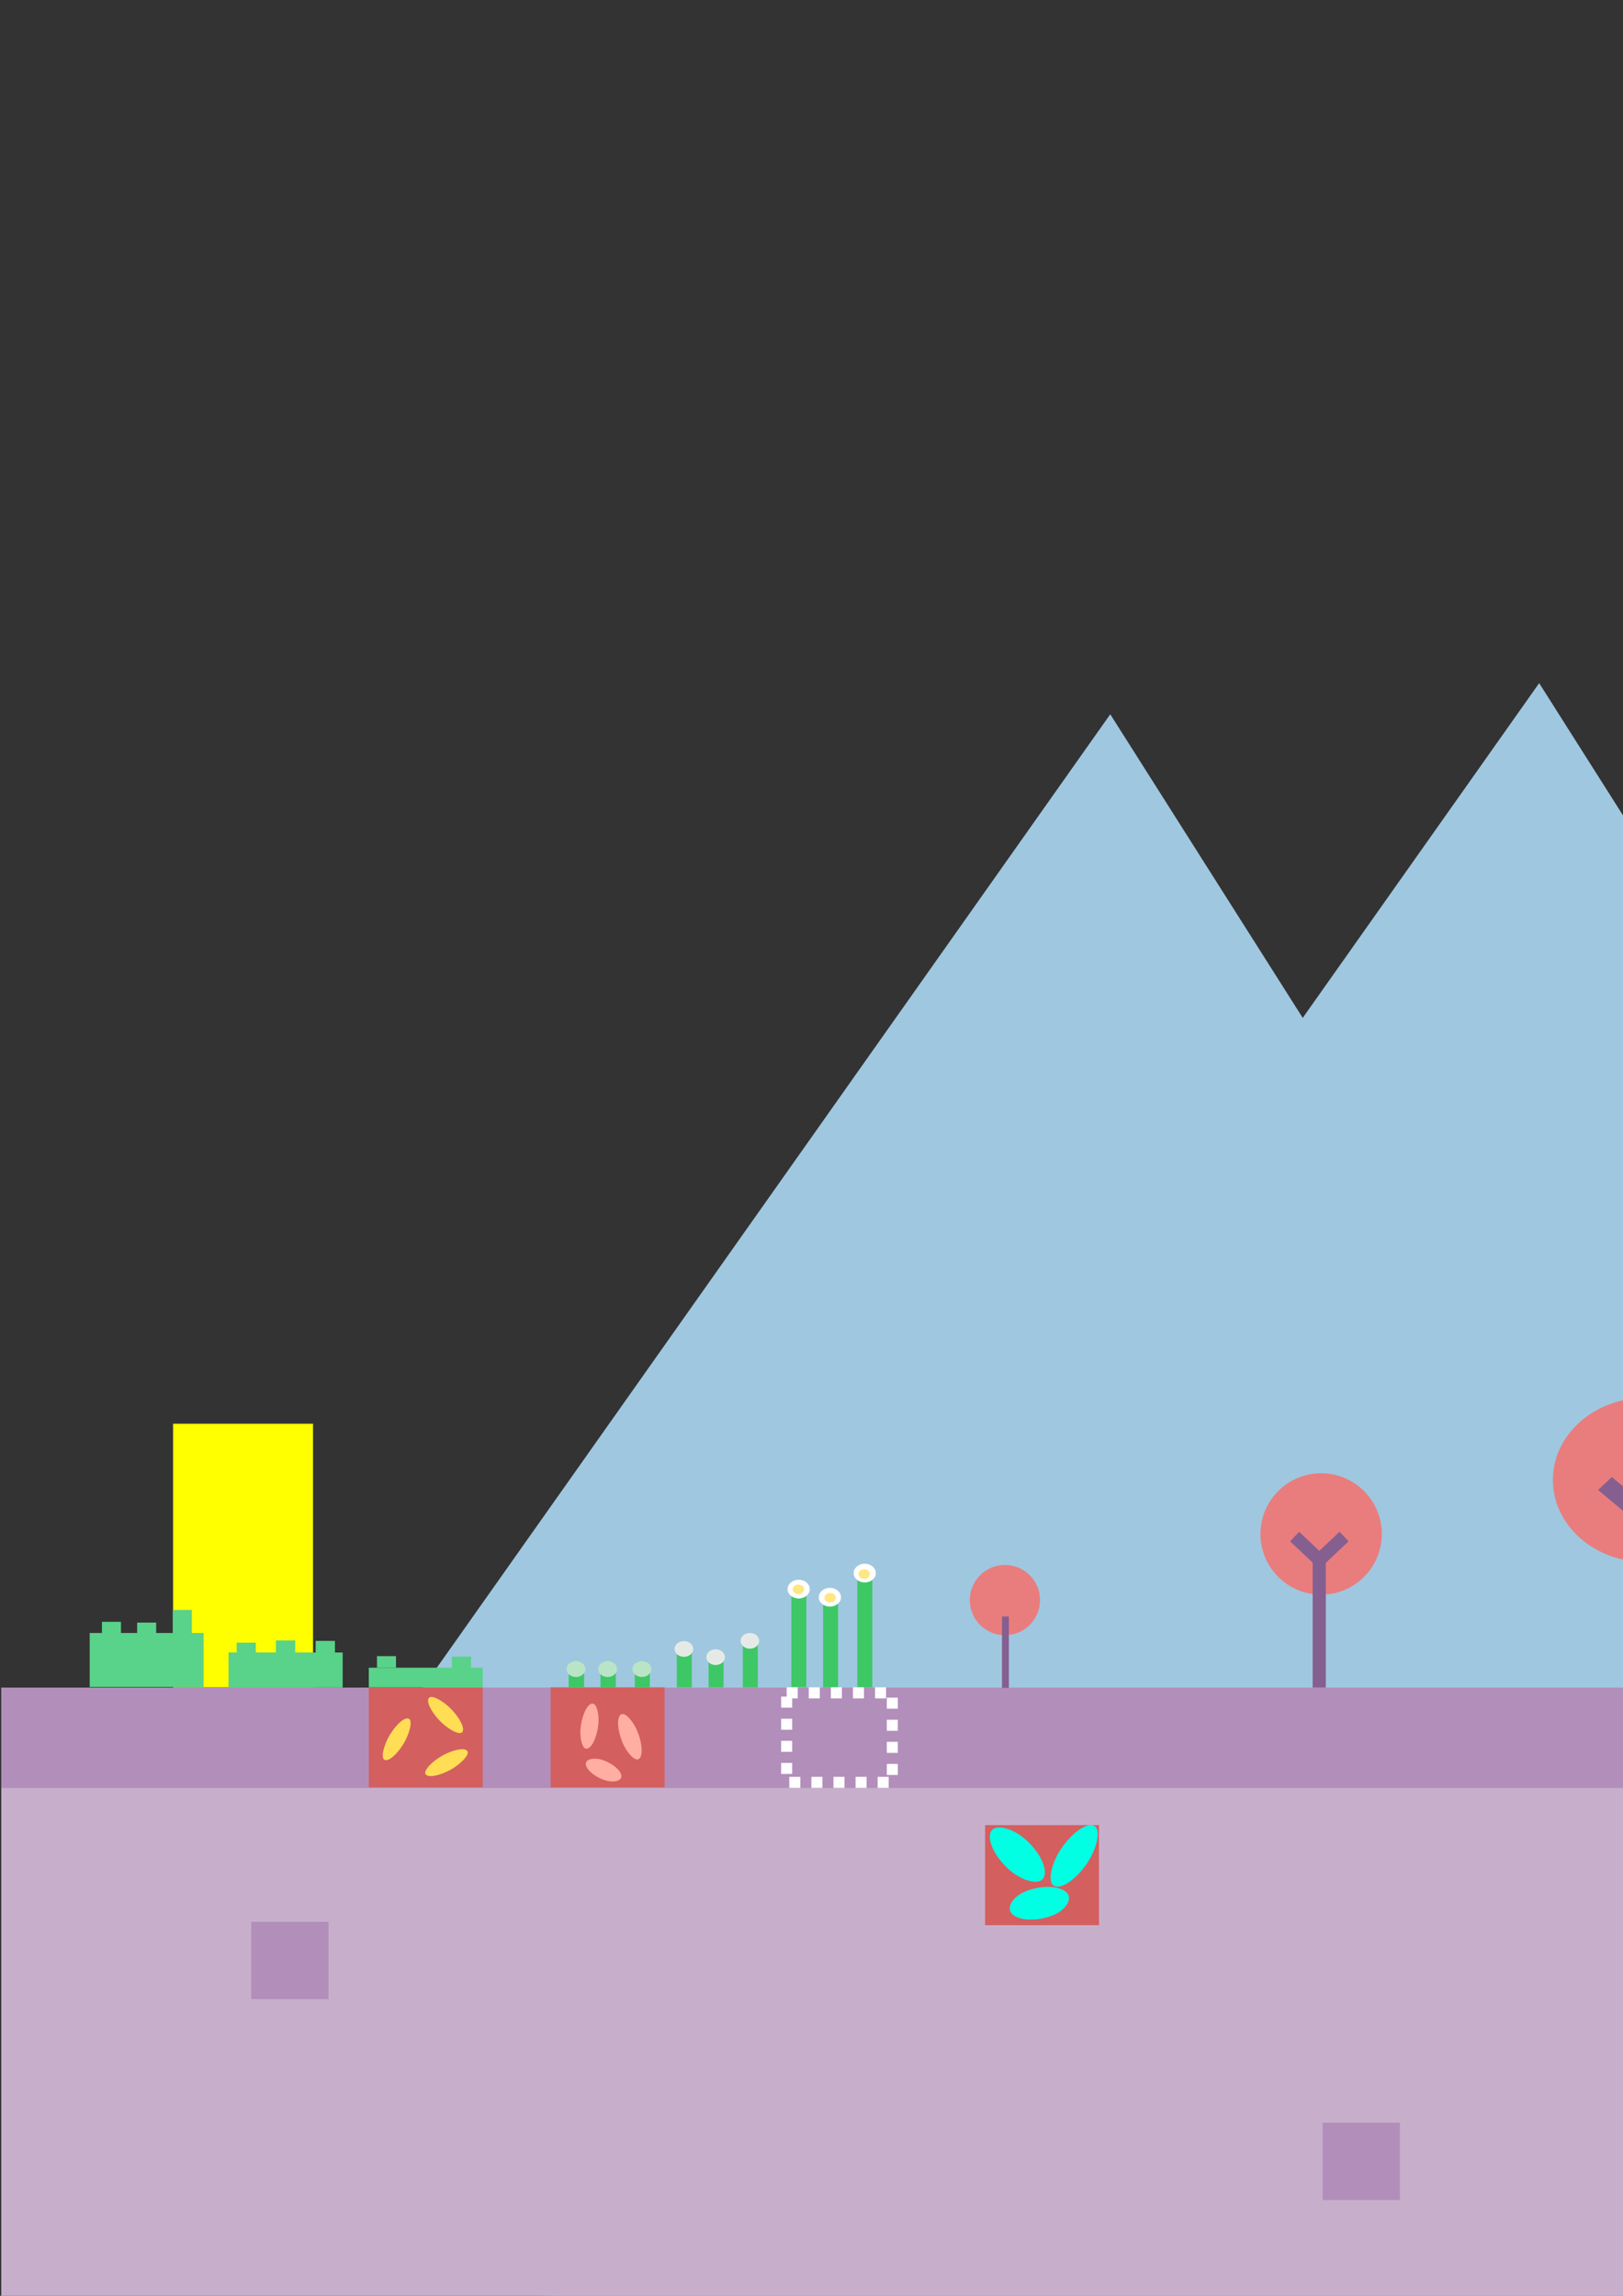 <?xml version="1.0" encoding="UTF-8" standalone="no"?>
<!-- Created with Inkscape (http://www.inkscape.org/) -->

<svg
   xmlns:dc="http://purl.org/dc/elements/1.1/"
   xmlns:cc="http://creativecommons.org/ns#"
   xmlns:rdf="http://www.w3.org/1999/02/22-rdf-syntax-ns#"
   xmlns:svg="http://www.w3.org/2000/svg"
   xmlns="http://www.w3.org/2000/svg"
   xmlns:sodipodi="http://sodipodi.sourceforge.net/DTD/sodipodi-0.dtd"
   xmlns:inkscape="http://www.inkscape.org/namespaces/inkscape"
   width="210mm"
   height="297mm"
   viewBox="0 0 210 297"
   version="1.1"
   id="svg8"
   sodipodi:docname="components.svg"
   inkscape:version="0.92.2 (5c3e80d, 2017-08-06)">
  <rect x="0" y="0" width="210" height="297" fill="#333333" stroke="none"/>
  <defs
     id="defs2" />
  <sodipodi:namedview
     id="base"
     pagecolor="#ffffff"
     bordercolor="#666666"
     borderopacity="1.0"
     inkscape:pageopacity="0.0"
     inkscape:pageshadow="2"
     inkscape:zoom="3.959798"
     inkscape:cx="353.95552"
     inkscape:cy="337.49716"
     inkscape:document-units="mm"
     inkscape:current-layer="layer8"
     showgrid="false"
     inkscape:measure-start="1845.71,-908.571"
     inkscape:measure-end="697.143,-114.286"
     inkscape:window-width="1920"
     inkscape:window-height="1017"
     inkscape:window-x="-8"
     inkscape:window-y="-8"
     inkscape:window-maximized="1" />
  <g
     inkscape:label="Calque 1"
     inkscape:groupmode="layer"
     id="layer1"
     style="display:inline" />
  <g
     inkscape:groupmode="layer"
     id="layer4"
     inkscape:label="bg_far"
     style="display:inline"
     sodipodi:insensitive="true">
    <path
       sodipodi:type="star"
       style="opacity:1;fill:#9fc7e0;fill-opacity:1;stroke:none;stroke-width:1.323;stroke-miterlimit:4;stroke-dasharray:none;stroke-opacity:1"
       id="path5440"
       sodipodi:sides="3"
       sodipodi:cx="71.059525"
       sodipodi:cy="342.35712"
       sodipodi:r1="258.60641"
       sodipodi:r2="129.30322"
       sodipodi:arg1="-1.5474088"
       sodipodi:arg2="-0.50021123"
       inkscape:flatsided="false"
       inkscape:rounded="0"
       inkscape:randomized="0"
       d="M 77.107,83.821 184.521,280.342 291.934,476.862 68.036,471.625 -155.863,466.388 -39.378,275.104 Z"
       inkscape:transform-center-x="1.8623286"
       inkscape:transform-center-y="-32.94243"
       transform="matrix(0.616,0,0,0.531,96.158,47.893)"
       inkscape:export-filename="C:\Users\Brice\Documents\ldjam41\assets\world\far_background.png"
       inkscape:export-xdpi="54"
       inkscape:export-ydpi="54" />
    <path
       sodipodi:type="star"
       style="opacity:1;fill:#9fc7e0;fill-opacity:1;stroke:none;stroke-width:1.323;stroke-miterlimit:4;stroke-dasharray:none;stroke-opacity:1"
       id="path5440-3"
       sodipodi:sides="3"
       sodipodi:cx="71.059525"
       sodipodi:cy="342.35712"
       sodipodi:r1="258.60641"
       sodipodi:r2="129.30322"
       sodipodi:arg1="-1.5474088"
       sodipodi:arg2="-0.50021123"
       inkscape:flatsided="false"
       inkscape:rounded="0"
       inkscape:randomized="0"
       d="M 77.107,83.821 184.521,280.342 291.934,476.862 68.036,471.625 -155.863,466.388 -39.378,275.104 Z"
       inkscape:transform-center-x="1.8623286"
       inkscape:transform-center-y="-32.94243"
       transform="matrix(0.616,0,0,0.531,151.655,43.866)"
       inkscape:export-filename="C:\Users\Brice\Documents\ldjam41\assets\world\far_background.png"
       inkscape:export-xdpi="54"
       inkscape:export-ydpi="54" />
    <path
       sodipodi:type="star"
       style="opacity:1;fill:#9fc7e0;fill-opacity:1;stroke:none;stroke-width:1.323;stroke-miterlimit:4;stroke-dasharray:none;stroke-opacity:1"
       id="path5440-1"
       sodipodi:sides="3"
       sodipodi:cx="71.059525"
       sodipodi:cy="342.35712"
       sodipodi:r1="258.60641"
       sodipodi:r2="129.30322"
       sodipodi:arg1="-1.5474088"
       sodipodi:arg2="-0.50021123"
       inkscape:flatsided="false"
       inkscape:rounded="0"
       inkscape:randomized="0"
       d="M 77.107,83.821 184.521,280.342 291.934,476.862 68.036,471.625 -155.863,466.388 -39.378,275.104 Z"
       inkscape:transform-center-x="1.8623286"
       inkscape:transform-center-y="-32.94243"
       transform="matrix(0.616,0,0,0.531,939.929,29.892)"
       inkscape:export-filename="C:\Users\Brice\Documents\ldjam41\assets\world\far_background.png"
       inkscape:export-xdpi="54"
       inkscape:export-ydpi="54" />
    <path
       sodipodi:type="star"
       style="opacity:1;fill:#9fc7e0;fill-opacity:1;stroke:none;stroke-width:1.323;stroke-miterlimit:4;stroke-dasharray:none;stroke-opacity:1"
       id="path5440-3-3"
       sodipodi:sides="3"
       sodipodi:cx="71.059525"
       sodipodi:cy="342.35712"
       sodipodi:r1="258.60641"
       sodipodi:r2="129.30322"
       sodipodi:arg1="-1.5474088"
       sodipodi:arg2="-0.50021123"
       inkscape:flatsided="false"
       inkscape:rounded="0"
       inkscape:randomized="0"
       d="M 77.107,83.821 184.521,280.342 291.934,476.862 68.036,471.625 -155.863,466.388 -39.378,275.104 Z"
       inkscape:transform-center-x="1.8623286"
       inkscape:transform-center-y="-32.94243"
       transform="matrix(0.616,0,0,0.531,995.426,25.865)"
       inkscape:export-filename="C:\Users\Brice\Documents\ldjam41\assets\world\far_background.png"
       inkscape:export-xdpi="54"
       inkscape:export-ydpi="54" />
  </g>
  <g
     inkscape:groupmode="layer"
     id="layer3"
     inkscape:label="background"
     sodipodi:insensitive="true"
     style="display:inline">
    <rect
       style="opacity:1;fill:#72ba8a;fill-opacity:1;stroke:none;stroke-width:0.624;stroke-miterlimit:4;stroke-dasharray:none;stroke-opacity:1"
       id="rect5387-7"
       width="110.974"
       height="151.564"
       x="301.22"
       y="156.149"
       rx="52.961"
       inkscape:export-filename="C:\Users\Brice\Documents\ldjam41\assets\world\background.png"
       inkscape:export-xdpi="54"
       inkscape:export-ydpi="54" />
    <rect
       style="opacity:1;fill:#a0d0c2;fill-opacity:1;stroke:none;stroke-width:0.692;stroke-miterlimit:4;stroke-dasharray:none;stroke-opacity:1"
       id="rect5387"
       width="110.974"
       height="186.437"
       x="397.065"
       y="113.71"
       rx="52.961"
       inkscape:export-filename="C:\Users\Brice\Documents\ldjam41\assets\world\background.png"
       inkscape:export-xdpi="54"
       inkscape:export-ydpi="54" />
    <rect
       style="opacity:1;fill:#72ba8a;fill-opacity:1;stroke:none;stroke-width:0.624;stroke-miterlimit:4;stroke-dasharray:none;stroke-opacity:1"
       id="rect5387-7-5"
       width="110.974"
       height="151.564"
       x="-843.935"
       y="156.311"
       rx="52.961"
       inkscape:export-filename="C:\Users\Brice\Documents\ldjam41\assets\world\background.png"
       inkscape:export-xdpi="54"
       inkscape:export-ydpi="54"
       transform="scale(-1,1)" />
    <rect
       style="opacity:1;fill:#a0d0c2;fill-opacity:1;stroke:none;stroke-width:0.692;stroke-miterlimit:4;stroke-dasharray:none;stroke-opacity:1"
       id="rect5387-4"
       width="110.974"
       height="186.437"
       x="-748.089"
       y="113.872"
       rx="52.961"
       inkscape:export-filename="C:\Users\Brice\Documents\ldjam41\assets\world\background.png"
       inkscape:export-xdpi="54"
       inkscape:export-ydpi="54"
       transform="scale(-1,1)" />
  </g>
  <g
     inkscape:groupmode="layer"
     id="layer2"
     inkscape:label="ground"
     sodipodi:insensitive="true"
     style="display:inline">
    <rect
       style="opacity:1;fill:#c7afcc;fill-opacity:1;stroke:none;stroke-width:5.535;stroke-miterlimit:4;stroke-dasharray:none;stroke-opacity:1"
       id="rect4543"
       width="1202.22"
       height="80.494"
       x="0.164"
       y="218.319"
       inkscape:export-filename="C:\Users\Brice\Documents\ldjam41\assets\world\ground.png"
       inkscape:export-xdpi="54"
       inkscape:export-ydpi="54" />
    <rect
       style="opacity:1;fill:#b28eba;fill-opacity:1;stroke:none;stroke-width:3.434;stroke-miterlimit:4;stroke-dasharray:none;stroke-opacity:1"
       id="rect4545"
       width="1202.22"
       height="12.985"
       x="0.164"
       y="218.319"
       inkscape:export-filename="C:\Users\Brice\Documents\ldjam41\assets\world\ground.png"
       inkscape:export-xdpi="54"
       inkscape:export-ydpi="54" />
    <rect
       style="opacity:1;fill:#b28eba;fill-opacity:1;stroke:none;stroke-width:1.323;stroke-miterlimit:4;stroke-dasharray:none;stroke-opacity:1"
       id="rect5277"
       width="10"
       height="10"
       x="32.506"
       y="248.619"
       inkscape:export-filename="C:\Users\Brice\Documents\ldjam41\assets\world\ground.png"
       inkscape:export-xdpi="54"
       inkscape:export-ydpi="54" />
    <rect
       style="opacity:1;fill:#b28eba;fill-opacity:1;stroke:none;stroke-width:1.323;stroke-miterlimit:4;stroke-dasharray:none;stroke-opacity:1"
       id="rect5277-1"
       width="10"
       height="10"
       x="171.137"
       y="274.613"
       inkscape:export-filename="C:\Users\Brice\Documents\ldjam41\assets\world\ground.png"
       inkscape:export-xdpi="54"
       inkscape:export-ydpi="54" />
    <rect
       style="opacity:1;fill:#b28eba;fill-opacity:1;stroke:none;stroke-width:1.323;stroke-miterlimit:4;stroke-dasharray:none;stroke-opacity:1"
       id="rect5277-1-5"
       width="10"
       height="10"
       x="328.375"
       y="254.202"
       inkscape:export-filename="C:\Users\Brice\Documents\ldjam41\assets\world\ground.png"
       inkscape:export-xdpi="54"
       inkscape:export-ydpi="54" />
    <rect
       style="opacity:1;fill:#b28eba;fill-opacity:1;stroke:none;stroke-width:1.323;stroke-miterlimit:4;stroke-dasharray:none;stroke-opacity:1"
       id="rect5277-1-5-8"
       width="10"
       height="10"
       x="528.702"
       y="273.101"
       inkscape:export-filename="C:\Users\Brice\Documents\ldjam41\assets\world\ground.png"
       inkscape:export-xdpi="54"
       inkscape:export-ydpi="54" />
    <rect
       style="opacity:1;fill:#b28eba;fill-opacity:1;stroke:none;stroke-width:1.323;stroke-miterlimit:4;stroke-dasharray:none;stroke-opacity:1"
       id="rect5277-1-5-8-6"
       width="10"
       height="10"
       x="685.94"
       y="254.958"
       inkscape:export-filename="C:\Users\Brice\Documents\ldjam41\assets\world\ground.png"
       inkscape:export-xdpi="54"
       inkscape:export-ydpi="54" />
    <rect
       style="opacity:1;fill:#b28eba;fill-opacity:1;stroke:none;stroke-width:1.323;stroke-miterlimit:4;stroke-dasharray:none;stroke-opacity:1"
       id="rect5277-1-5-8-6-3"
       width="10"
       height="10"
       x="843.935"
       y="277.637"
       inkscape:export-filename="C:\Users\Brice\Documents\ldjam41\assets\world\ground.png"
       inkscape:export-xdpi="54"
       inkscape:export-ydpi="54" />
    <rect
       style="opacity:1;fill:#b28eba;fill-opacity:1;stroke:none;stroke-width:1.323;stroke-miterlimit:4;stroke-dasharray:none;stroke-opacity:1"
       id="rect5277-1-5-8-6-3-5"
       width="10"
       height="10"
       x="1052.577"
       y="247.399"
       inkscape:export-filename="C:\Users\Brice\Documents\ldjam41\assets\world\ground.png"
       inkscape:export-xdpi="54"
       inkscape:export-ydpi="54" />
  </g>
  <g
     inkscape:groupmode="layer"
     id="layer7"
     inkscape:label="player"
     sodipodi:insensitive="true">
    <rect
       style="opacity:1;fill:#ffff00;fill-opacity:1;stroke:none;stroke-width:1.339;stroke-miterlimit:4;stroke-dasharray:none;stroke-opacity:1"
       id="rect6040"
       width="18.108"
       height="34.105"
       x="22.395"
       y="184.182" />
  </g>
  <g
     inkscape:groupmode="layer"
     id="layer5"
     inkscape:label="grass_seed"
     sodipodi:insensitive="true"
     style="display:inline">
    <rect
       style="opacity:1;fill:#d35f5f;fill-opacity:1;stroke:none;stroke-width:1.569;stroke-miterlimit:4;stroke-dasharray:none;stroke-opacity:1"
       id="rect5478"
       width="14.741"
       height="12.946"
       x="47.719"
       y="218.286"
       inkscape:export-filename="C:\Users\Brice\Documents\ldjam41\assets\items\seeds\grass.png"
       inkscape:export-xdpi="54"
       inkscape:export-ydpi="54" />
    <rect
       style="opacity:1;fill:#ffdd55;fill-opacity:1;stroke:none;stroke-width:1.609;stroke-miterlimit:4;stroke-dasharray:none;stroke-opacity:1"
       id="rect5480"
       width="2.113"
       height="6.176"
       x="159.195"
       y="162.987"
       rx="12.162"
       transform="rotate(31.127)"
       inkscape:export-filename="C:\Users\Brice\Documents\ldjam41\assets\items\seeds\grass.png"
       inkscape:export-xdpi="54"
       inkscape:export-ydpi="54" />
    <rect
       style="opacity:1;fill:#ffdd55;fill-opacity:1;stroke:none;stroke-width:1.609;stroke-miterlimit:4;stroke-dasharray:none;stroke-opacity:1"
       id="rect5480-2"
       width="2.113"
       height="6.176"
       x="-112.229"
       y="197.386"
       rx="12.162"
       transform="rotate(-43.577)"
       inkscape:export-filename="C:\Users\Brice\Documents\ldjam41\assets\items\seeds\grass.png"
       inkscape:export-xdpi="54"
       inkscape:export-ydpi="54"
       inkscape:transform-center-x="-1.0690781"
       inkscape:transform-center-y="0.13363476" />
    <rect
       style="opacity:1;fill:#ffdd55;fill-opacity:1;stroke:none;stroke-width:1.609;stroke-miterlimit:4;stroke-dasharray:none;stroke-opacity:1"
       id="rect5480-2-9"
       width="2.113"
       height="6.176"
       x="226.944"
       y="54.79"
       rx="12.162"
       transform="rotate(61.539)"
       inkscape:export-filename="C:\Users\Brice\Documents\ldjam41\assets\items\seeds\grass.png"
       inkscape:export-xdpi="54"
       inkscape:export-ydpi="54" />
  </g>
  <g
     inkscape:label="flower_seed"
     id="g5545"
     inkscape:groupmode="layer"
     style="display:inline"
     sodipodi:insensitive="true">
    <rect
       y="218.286"
       x="71.249"
       height="12.946"
       width="14.741"
       id="rect5533"
       style="opacity:1;fill:#d35f5f;fill-opacity:1;stroke:none;stroke-width:1.569;stroke-miterlimit:4;stroke-dasharray:none;stroke-opacity:1" />
    <rect
       transform="matrix(0.984,-0.181,-0.106,0.994,0,0)"
       rx="13.408"
       y="240.611"
       x="102.582"
       height="5.868"
       width="2.329"
       id="rect5535"
       style="opacity:1;fill:#ffaea1;fill-opacity:1;stroke:none;stroke-width:1.647;stroke-miterlimit:4;stroke-dasharray:none;stroke-opacity:1"
       inkscape:export-filename="C:\Users\Brice\Documents\ldjam41\assets\items\seeds\flower.png"
       inkscape:export-xdpi="54"
       inkscape:export-ydpi="54" />
    <rect
       transform="matrix(0.805,-0.593,0.38,0.925,0,0)"
       rx="13.86"
       y="233.189"
       x="-11.501"
       height="6.199"
       width="2.408"
       id="rect5537"
       style="opacity:1;fill:#ffaea1;fill-opacity:1;stroke:none;stroke-width:1.721;stroke-miterlimit:4;stroke-dasharray:none;stroke-opacity:1"
       inkscape:export-filename="C:\Users\Brice\Documents\ldjam41\assets\items\seeds\flower.png"
       inkscape:export-xdpi="54"
       inkscape:export-ydpi="54" />
    <rect
       transform="matrix(-0.238,-0.971,0.963,0.268,0,0)"
       rx="16.126"
       y="22.112"
       x="-230.469"
       height="4.751"
       width="2.802"
       id="rect5541"
       style="opacity:1;fill:#ffaea1;fill-opacity:1;stroke:none;stroke-width:1.625;stroke-miterlimit:4;stroke-dasharray:none;stroke-opacity:1"
       inkscape:export-filename="C:\Users\Brice\Documents\ldjam41\assets\items\seeds\flower.png"
       inkscape:export-xdpi="54"
       inkscape:export-ydpi="54" />
  </g>
  <g
     inkscape:groupmode="layer"
     id="layer6"
     inkscape:label="grass_grow_0"
     sodipodi:insensitive="true"
     style="display:inline">
    <rect
       style="opacity:1;fill:#59d28a;fill-opacity:1;stroke:none;stroke-width:1.365;stroke-miterlimit:4;stroke-dasharray:none;stroke-opacity:1"
       id="rect5558"
       width="14.741"
       height="2.54"
       x="47.719"
       y="215.746"
       inkscape:export-filename="C:\Users\Brice\Documents\ldjam41\assets\items\seeds\grass_grow_0.png"
       inkscape:export-xdpi="54"
       inkscape:export-ydpi="54" />
    <rect
       style="opacity:1;fill:#59d28a;fill-opacity:1;stroke:none;stroke-width:1.739;stroke-miterlimit:4;stroke-dasharray:none;stroke-opacity:1"
       id="rect5560"
       width="2.46"
       height="1.497"
       x="48.778"
       y="214.25"
       inkscape:export-filename="C:\Users\Brice\Documents\ldjam41\assets\items\seeds\grass_grow_0.png"
       inkscape:export-xdpi="54"
       inkscape:export-ydpi="54" />
    <rect
       style="opacity:1;fill:#59d28a;fill-opacity:1;stroke:none;stroke-width:1.739;stroke-miterlimit:4;stroke-dasharray:none;stroke-opacity:1"
       id="rect5560-3"
       width="2.46"
       height="1.497"
       x="58.478"
       y="214.31"
       inkscape:export-filename="C:\Users\Brice\Documents\ldjam41\assets\items\seeds\grass_grow_0.png"
       inkscape:export-xdpi="54"
       inkscape:export-ydpi="54" />
  </g>
  <g
     inkscape:label="grass_grow_1"
     id="g5598"
     inkscape:groupmode="layer"
     sodipodi:insensitive="true"
     style="display:inline">
    <rect
       inkscape:export-ydpi="54"
       inkscape:export-xdpi="54"
       inkscape:export-filename="C:\Users\Brice\Documents\ldjam41\assets\items\seeds\grass_grow_1.png"
       y="213.784"
       x="29.577"
       height="4.503"
       width="14.741"
       id="rect5592"
       style="opacity:1;fill:#59d28a;fill-opacity:1;stroke:none;stroke-width:1.817;stroke-miterlimit:4;stroke-dasharray:none;stroke-opacity:1" />
    <rect
       inkscape:export-ydpi="54"
       inkscape:export-xdpi="54"
       inkscape:export-filename="C:\Users\Brice\Documents\ldjam41\assets\items\seeds\grass_grow_1.png"
       y="212.511"
       x="30.635"
       height="1.802"
       width="2.46"
       id="rect5594"
       style="opacity:1;fill:#59d28a;fill-opacity:1;stroke:none;stroke-width:1.908;stroke-miterlimit:4;stroke-dasharray:none;stroke-opacity:1" />
    <rect
       inkscape:export-ydpi="54"
       inkscape:export-xdpi="54"
       inkscape:export-filename="C:\Users\Brice\Documents\ldjam41\assets\items\seeds\grass_grow_1.png"
       y="212.296"
       x="40.864"
       height="2.653"
       width="2.46"
       id="rect5596"
       style="opacity:1;fill:#59d28a;fill-opacity:1;stroke:none;stroke-width:2.315;stroke-miterlimit:4;stroke-dasharray:none;stroke-opacity:1" />
    <rect
       inkscape:export-ydpi="54"
       inkscape:export-xdpi="54"
       inkscape:export-filename="C:\Users\Brice\Documents\ldjam41\assets\items\seeds\grass_grow_1.png"
       y="212.236"
       x="35.717"
       height="2.653"
       width="2.46"
       id="rect5596-0"
       style="opacity:1;fill:#59d28a;fill-opacity:1;stroke:none;stroke-width:2.315;stroke-miterlimit:4;stroke-dasharray:none;stroke-opacity:1" />
  </g>
  <g
     inkscape:groupmode="layer"
     id="g5623"
     inkscape:label="grass_grow_2"
     sodipodi:insensitive="true"
     style="display:inline">
    <rect
       style="opacity:1;fill:#59d28a;fill-opacity:1;stroke:none;stroke-width:1.817;stroke-miterlimit:4;stroke-dasharray:none;stroke-opacity:1"
       id="rect5615"
       width="14.741"
       height="4.503"
       x="29.577"
       y="213.784"
       inkscape:export-filename="C:\Users\Brice\Documents\ldjam41\assets\items\seeds\grass_grow_1.png"
       inkscape:export-xdpi="54"
       inkscape:export-ydpi="54" />
    <rect
       style="opacity:1;fill:#59d28a;fill-opacity:1;stroke:none;stroke-width:1.908;stroke-miterlimit:4;stroke-dasharray:none;stroke-opacity:1"
       id="rect5617"
       width="2.46"
       height="1.802"
       x="30.635"
       y="212.511"
       inkscape:export-filename="C:\Users\Brice\Documents\ldjam41\assets\items\seeds\grass_grow_1.png"
       inkscape:export-xdpi="54"
       inkscape:export-ydpi="54" />
    <rect
       style="opacity:1;fill:#59d28a;fill-opacity:1;stroke:none;stroke-width:2.315;stroke-miterlimit:4;stroke-dasharray:none;stroke-opacity:1"
       id="rect5619"
       width="2.46"
       height="2.653"
       x="40.864"
       y="212.296"
       inkscape:export-filename="C:\Users\Brice\Documents\ldjam41\assets\items\seeds\grass_grow_1.png"
       inkscape:export-xdpi="54"
       inkscape:export-ydpi="54" />
    <rect
       style="opacity:1;fill:#59d28a;fill-opacity:1;stroke:none;stroke-width:2.315;stroke-miterlimit:4;stroke-dasharray:none;stroke-opacity:1"
       id="rect5621"
       width="2.46"
       height="2.653"
       x="35.717"
       y="212.236"
       inkscape:export-filename="C:\Users\Brice\Documents\ldjam41\assets\items\seeds\grass_grow_1.png"
       inkscape:export-xdpi="54"
       inkscape:export-ydpi="54" />
    <rect
       style="opacity:1;fill:#59d28a;fill-opacity:1;stroke:none;stroke-width:2.263;stroke-miterlimit:4;stroke-dasharray:none;stroke-opacity:1"
       id="rect5615-3"
       width="14.741"
       height="6.989"
       x="11.606"
       y="211.252"
       inkscape:export-filename="C:\Users\Brice\Documents\ldjam41\assets\items\seeds\grass_grow_2.png"
       inkscape:export-xdpi="54"
       inkscape:export-ydpi="54" />
    <rect
       style="opacity:1;fill:#59d28a;fill-opacity:1;stroke:none;stroke-width:2.378;stroke-miterlimit:4;stroke-dasharray:none;stroke-opacity:1"
       id="rect5617-7"
       width="2.46"
       height="2.797"
       x="13.193"
       y="209.806"
       inkscape:export-filename="C:\Users\Brice\Documents\ldjam41\assets\items\seeds\grass_grow_2.png"
       inkscape:export-xdpi="54"
       inkscape:export-ydpi="54" />
    <rect
       style="opacity:1;fill:#59d28a;fill-opacity:1;stroke:none;stroke-width:3.279;stroke-miterlimit:4;stroke-dasharray:none;stroke-opacity:1"
       id="rect5619-5"
       width="2.46"
       height="5.32"
       x="22.364"
       y="208.27"
       inkscape:export-filename="C:\Users\Brice\Documents\ldjam41\assets\items\seeds\grass_grow_2.png"
       inkscape:export-xdpi="54"
       inkscape:export-ydpi="54" />
    <rect
       style="opacity:1;fill:#59d28a;fill-opacity:1;stroke:none;stroke-width:2.885;stroke-miterlimit:4;stroke-dasharray:none;stroke-opacity:1"
       id="rect5621-2"
       width="2.46"
       height="4.117"
       x="17.746"
       y="209.907"
       inkscape:export-filename="C:\Users\Brice\Documents\ldjam41\assets\items\seeds\grass_grow_2.png"
       inkscape:export-xdpi="54"
       inkscape:export-ydpi="54" />
  </g>
  <g
     inkscape:label="flower_grow_0"
     id="g5663"
     inkscape:groupmode="layer"
     sodipodi:insensitive="true"
     style="display:inline">
    <rect
       inkscape:export-ydpi="54"
       inkscape:export-xdpi="54"
       inkscape:export-filename="C:\Users\Brice\Documents\ldjam41\assets\items\seeds\grass_grow_0.png"
       y="216.229"
       x="73.608"
       height="2.021"
       width="1.937"
       id="rect5657"
       style="opacity:1;fill:#3ec765;fill-opacity:1;stroke:none;stroke-width:0.441;stroke-miterlimit:4;stroke-dasharray:none;stroke-opacity:1" />
    <ellipse
       style="opacity:1;fill:#bae4c6;fill-opacity:1;stroke:none;stroke-width:1.292;stroke-miterlimit:4;stroke-dasharray:none;stroke-opacity:1"
       id="path5665"
       cx="74.522"
       cy="215.929"
       rx="1.204"
       ry="1.016" />
    <rect
       inkscape:export-ydpi="54"
       inkscape:export-xdpi="54"
       inkscape:export-filename="C:\Users\Brice\Documents\ldjam41\assets\items\seeds\grass_grow_0.png"
       y="216.233"
       x="77.715"
       height="2.021"
       width="1.937"
       id="rect5657-7"
       style="opacity:1;fill:#3ec765;fill-opacity:1;stroke:none;stroke-width:0.441;stroke-miterlimit:4;stroke-dasharray:none;stroke-opacity:1" />
    <ellipse
       style="opacity:1;fill:#bae4c6;fill-opacity:1;stroke:none;stroke-width:1.292;stroke-miterlimit:4;stroke-dasharray:none;stroke-opacity:1"
       id="path5665-4"
       cx="78.628"
       cy="215.933"
       rx="1.204"
       ry="1.016" />
    <rect
       inkscape:export-ydpi="54"
       inkscape:export-xdpi="54"
       inkscape:export-filename="C:\Users\Brice\Documents\ldjam41\assets\items\seeds\grass_grow_0.png"
       y="216.233"
       x="82.147"
       height="2.021"
       width="1.937"
       id="rect5657-7-7"
       style="opacity:1;fill:#3ec765;fill-opacity:1;stroke:none;stroke-width:0.441;stroke-miterlimit:4;stroke-dasharray:none;stroke-opacity:1" />
    <ellipse
       style="opacity:1;fill:#bae4c6;fill-opacity:1;stroke:none;stroke-width:1.292;stroke-miterlimit:4;stroke-dasharray:none;stroke-opacity:1"
       id="path5665-4-9"
       cx="83.06"
       cy="215.933"
       rx="1.204"
       ry="1.016" />
  </g>
  <g
     inkscape:groupmode="layer"
     id="g5715"
     inkscape:label="flower_grow_1"
     style="display:inline"
     sodipodi:insensitive="true">
    <rect
       style="opacity:1;fill:#3ec765;fill-opacity:1;stroke:none;stroke-width:0.441;stroke-miterlimit:4;stroke-dasharray:none;stroke-opacity:1"
       id="rect5703"
       width="1.937"
       height="2.021"
       x="73.608"
       y="216.229"
       inkscape:export-filename="C:\Users\Brice\Documents\ldjam41\assets\items\seeds\grass_grow_0.png"
       inkscape:export-xdpi="54"
       inkscape:export-ydpi="54" />
    <ellipse
       ry="1.016"
       rx="1.204"
       cy="215.929"
       cx="74.522"
       id="ellipse5705"
       style="opacity:1;fill:#bae4c6;fill-opacity:1;stroke:none;stroke-width:1.292;stroke-miterlimit:4;stroke-dasharray:none;stroke-opacity:1" />
    <rect
       style="opacity:1;fill:#3ec765;fill-opacity:1;stroke:none;stroke-width:0.441;stroke-miterlimit:4;stroke-dasharray:none;stroke-opacity:1"
       id="rect5707"
       width="1.937"
       height="2.021"
       x="77.715"
       y="216.233"
       inkscape:export-filename="C:\Users\Brice\Documents\ldjam41\assets\items\seeds\grass_grow_0.png"
       inkscape:export-xdpi="54"
       inkscape:export-ydpi="54" />
    <ellipse
       ry="1.016"
       rx="1.204"
       cy="215.933"
       cx="78.628"
       id="ellipse5709"
       style="opacity:1;fill:#bae4c6;fill-opacity:1;stroke:none;stroke-width:1.292;stroke-miterlimit:4;stroke-dasharray:none;stroke-opacity:1" />
    <rect
       style="opacity:1;fill:#3ec765;fill-opacity:1;stroke:none;stroke-width:0.441;stroke-miterlimit:4;stroke-dasharray:none;stroke-opacity:1"
       id="rect5711"
       width="1.937"
       height="2.021"
       x="82.147"
       y="216.233"
       inkscape:export-filename="C:\Users\Brice\Documents\ldjam41\assets\items\seeds\grass_grow_0.png"
       inkscape:export-xdpi="54"
       inkscape:export-ydpi="54" />
    <ellipse
       ry="1.016"
       rx="1.204"
       cy="215.933"
       cx="83.06"
       id="ellipse5713"
       style="opacity:1;fill:#bae4c6;fill-opacity:1;stroke:none;stroke-width:1.292;stroke-miterlimit:4;stroke-dasharray:none;stroke-opacity:1" />
    <rect
       style="opacity:1;fill:#3ec765;fill-opacity:1;stroke:none;stroke-width:0.66;stroke-miterlimit:4;stroke-dasharray:none;stroke-opacity:1"
       id="rect5703-0"
       width="1.937"
       height="4.521"
       x="87.577"
       y="213.76"
       inkscape:export-filename="C:\Users\Brice\Documents\ldjam41\assets\items\seeds\flower_grow_1.png"
       inkscape:export-xdpi="54"
       inkscape:export-ydpi="54" />
    <ellipse
       ry="1.016"
       rx="1.204"
       cy="213.32"
       cx="88.49"
       id="ellipse5705-8"
       style="opacity:1;fill:#e6eae7;fill-opacity:1;stroke:none;stroke-width:1.292;stroke-miterlimit:4;stroke-dasharray:none;stroke-opacity:1"
       inkscape:export-filename="C:\Users\Brice\Documents\ldjam41\assets\items\seeds\flower_grow_1.png"
       inkscape:export-xdpi="54"
       inkscape:export-ydpi="54" />
    <rect
       style="opacity:1;fill:#3ec765;fill-opacity:1;stroke:none;stroke-width:0.66;stroke-miterlimit:4;stroke-dasharray:none;stroke-opacity:1"
       id="rect5707-1"
       width="1.937"
       height="4.521"
       x="91.684"
       y="213.77"
       inkscape:export-filename="C:\Users\Brice\Documents\ldjam41\assets\items\seeds\flower_grow_1.png"
       inkscape:export-xdpi="54"
       inkscape:export-ydpi="54" />
    <ellipse
       ry="1.016"
       rx="1.204"
       cy="214.382"
       cx="92.597"
       id="ellipse5709-1"
       style="opacity:1;fill:#e6eae7;fill-opacity:1;stroke:none;stroke-width:1.292;stroke-miterlimit:4;stroke-dasharray:none;stroke-opacity:1"
       inkscape:export-filename="C:\Users\Brice\Documents\ldjam41\assets\items\seeds\flower_grow_1.png"
       inkscape:export-xdpi="54"
       inkscape:export-ydpi="54" />
    <rect
       style="opacity:1;fill:#3ec765;fill-opacity:1;stroke:none;stroke-width:0.736;stroke-miterlimit:4;stroke-dasharray:none;stroke-opacity:1"
       id="rect5711-4"
       width="1.937"
       height="5.623"
       x="96.116"
       y="212.667"
       inkscape:export-filename="C:\Users\Brice\Documents\ldjam41\assets\items\seeds\flower_grow_1.png"
       inkscape:export-xdpi="54"
       inkscape:export-ydpi="54" />
    <ellipse
       ry="1.016"
       rx="1.204"
       cy="212.266"
       cx="97.029"
       id="ellipse5713-1"
       style="opacity:1;fill:#e6eae7;fill-opacity:1;stroke:none;stroke-width:1.292;stroke-miterlimit:4;stroke-dasharray:none;stroke-opacity:1"
       inkscape:export-filename="C:\Users\Brice\Documents\ldjam41\assets\items\seeds\flower_grow_1.png"
       inkscape:export-xdpi="54"
       inkscape:export-ydpi="54" />
  </g>
  <g
     inkscape:label="flower_grow_2"
     id="g5771"
     inkscape:groupmode="layer"
     style="display:inline"
     sodipodi:insensitive="true">
    <rect
       inkscape:export-ydpi="54"
       inkscape:export-xdpi="54"
       inkscape:export-filename="C:\Users\Brice\Documents\ldjam41\assets\items\seeds\flower_grow_0.png"
       y="216.229"
       x="73.608"
       height="2.021"
       width="1.937"
       id="rect5747"
       style="opacity:1;fill:#3ec765;fill-opacity:1;stroke:none;stroke-width:0.441;stroke-miterlimit:4;stroke-dasharray:none;stroke-opacity:1" />
    <ellipse
       style="opacity:1;fill:#bae4c6;fill-opacity:1;stroke:none;stroke-width:1.292;stroke-miterlimit:4;stroke-dasharray:none;stroke-opacity:1"
       id="ellipse5749"
       cx="74.522"
       cy="215.929"
       rx="1.204"
       ry="1.016"
       inkscape:export-filename="C:\Users\Brice\Documents\ldjam41\assets\items\seeds\flower_grow_0.png"
       inkscape:export-xdpi="54"
       inkscape:export-ydpi="54" />
    <rect
       inkscape:export-ydpi="54"
       inkscape:export-xdpi="54"
       inkscape:export-filename="C:\Users\Brice\Documents\ldjam41\assets\items\seeds\flower_grow_0.png"
       y="216.233"
       x="77.715"
       height="2.021"
       width="1.937"
       id="rect5751"
       style="opacity:1;fill:#3ec765;fill-opacity:1;stroke:none;stroke-width:0.441;stroke-miterlimit:4;stroke-dasharray:none;stroke-opacity:1" />
    <ellipse
       style="opacity:1;fill:#bae4c6;fill-opacity:1;stroke:none;stroke-width:1.292;stroke-miterlimit:4;stroke-dasharray:none;stroke-opacity:1"
       id="ellipse5753"
       cx="78.628"
       cy="215.933"
       rx="1.204"
       ry="1.016"
       inkscape:export-filename="C:\Users\Brice\Documents\ldjam41\assets\items\seeds\flower_grow_0.png"
       inkscape:export-xdpi="54"
       inkscape:export-ydpi="54" />
    <rect
       inkscape:export-ydpi="54"
       inkscape:export-xdpi="54"
       inkscape:export-filename="C:\Users\Brice\Documents\ldjam41\assets\items\seeds\flower_grow_0.png"
       y="216.233"
       x="82.147"
       height="2.021"
       width="1.937"
       id="rect5755"
       style="opacity:1;fill:#3ec765;fill-opacity:1;stroke:none;stroke-width:0.441;stroke-miterlimit:4;stroke-dasharray:none;stroke-opacity:1" />
    <ellipse
       style="opacity:1;fill:#bae4c6;fill-opacity:1;stroke:none;stroke-width:1.292;stroke-miterlimit:4;stroke-dasharray:none;stroke-opacity:1"
       id="ellipse5757"
       cx="83.06"
       cy="215.933"
       rx="1.204"
       ry="1.016"
       inkscape:export-filename="C:\Users\Brice\Documents\ldjam41\assets\items\seeds\flower_grow_0.png"
       inkscape:export-xdpi="54"
       inkscape:export-ydpi="54" />
    <rect
       inkscape:export-ydpi="54"
       inkscape:export-xdpi="54"
       inkscape:export-filename="C:\Users\Brice\Documents\ldjam41\assets\items\seeds\flower_grow_2.png"
       y="205.759"
       x="102.394"
       height="12.506"
       width="1.937"
       id="rect5759"
       style="opacity:1;fill:#3ec765;fill-opacity:1;stroke:none;stroke-width:1.097;stroke-miterlimit:4;stroke-dasharray:none;stroke-opacity:1" />
    <ellipse
       style="opacity:1;fill:#ffffff;fill-opacity:1;stroke:none;stroke-width:1.543;stroke-miterlimit:4;stroke-dasharray:none;stroke-opacity:1"
       id="ellipse5761"
       cx="103.342"
       cy="205.579"
       rx="1.437"
       ry="1.213"
       inkscape:export-filename="C:\Users\Brice\Documents\ldjam41\assets\items\seeds\flower_grow_2.png"
       inkscape:export-xdpi="54"
       inkscape:export-ydpi="54" />
    <rect
       inkscape:export-ydpi="54"
       inkscape:export-xdpi="54"
       inkscape:export-filename="C:\Users\Brice\Documents\ldjam41\assets\items\seeds\flower_grow_2.png"
       y="206.797"
       x="106.501"
       height="11.494"
       width="1.937"
       id="rect5763"
       style="opacity:1;fill:#3ec765;fill-opacity:1;stroke:none;stroke-width:1.052;stroke-miterlimit:4;stroke-dasharray:none;stroke-opacity:1" />
    <ellipse
       style="opacity:1;fill:#ffffff;fill-opacity:1;stroke:none;stroke-width:1.543;stroke-miterlimit:4;stroke-dasharray:none;stroke-opacity:1"
       id="ellipse5765"
       cx="107.378"
       cy="206.627"
       rx="1.437"
       ry="1.213"
       inkscape:export-filename="C:\Users\Brice\Documents\ldjam41\assets\items\seeds\flower_grow_2.png"
       inkscape:export-xdpi="54"
       inkscape:export-ydpi="54" />
    <rect
       inkscape:export-ydpi="54"
       inkscape:export-xdpi="54"
       inkscape:export-filename="C:\Users\Brice\Documents\ldjam41\assets\items\seeds\flower_grow_2.png"
       y="202.736"
       x="110.932"
       height="15.555"
       width="1.937"
       id="rect5767"
       style="opacity:1;fill:#3ec765;fill-opacity:1;stroke:none;stroke-width:1.224;stroke-miterlimit:4;stroke-dasharray:none;stroke-opacity:1" />
    <ellipse
       style="opacity:1;fill:#ffffff;fill-opacity:1;stroke:none;stroke-width:1.543;stroke-miterlimit:4;stroke-dasharray:none;stroke-opacity:1"
       id="ellipse5769"
       cx="111.886"
       cy="203.505"
       rx="1.437"
       ry="1.213"
       inkscape:export-filename="C:\Users\Brice\Documents\ldjam41\assets\items\seeds\flower_grow_2.png"
       inkscape:export-xdpi="54"
       inkscape:export-ydpi="54" />
    <ellipse
       style="opacity:1;fill:#ffe680;fill-opacity:1;stroke:none;stroke-width:2.425;stroke-miterlimit:4;stroke-dasharray:none;stroke-opacity:1"
       id="path5773"
       cx="103.305"
       cy="205.597"
       rx="0.735"
       ry="0.612"
       inkscape:export-filename="C:\Users\Brice\Documents\ldjam41\assets\items\seeds\flower_grow_2.png"
       inkscape:export-xdpi="54"
       inkscape:export-ydpi="54" />
    <ellipse
       style="opacity:1;fill:#ffe680;fill-opacity:1;stroke:none;stroke-width:2.425;stroke-miterlimit:4;stroke-dasharray:none;stroke-opacity:1"
       id="path5773-0"
       cx="107.409"
       cy="206.69"
       rx="0.735"
       ry="0.612"
       inkscape:export-filename="C:\Users\Brice\Documents\ldjam41\assets\items\seeds\flower_grow_2.png"
       inkscape:export-xdpi="54"
       inkscape:export-ydpi="54" />
    <ellipse
       style="opacity:1;fill:#ffe680;fill-opacity:1;stroke:none;stroke-width:2.425;stroke-miterlimit:4;stroke-dasharray:none;stroke-opacity:1"
       id="path5773-0-8"
       cx="111.819"
       cy="203.622"
       rx="0.735"
       ry="0.612"
       inkscape:export-filename="C:\Users\Brice\Documents\ldjam41\assets\items\seeds\flower_grow_2.png"
       inkscape:export-xdpi="54"
       inkscape:export-ydpi="54" />
  </g>
  <g
     style="display:inline"
     inkscape:groupmode="layer"
     id="g5813"
     inkscape:label="bush_seed"
     sodipodi:insensitive="true">
    <rect
       style="opacity:1;fill:#d35f5f;fill-opacity:1;stroke:none;stroke-width:1.569;stroke-miterlimit:4;stroke-dasharray:none;stroke-opacity:1"
       id="rect5805"
       width="14.741"
       height="12.946"
       x="127.46"
       y="236.109" />
    <rect
       inkscape:export-ydpi="54"
       inkscape:export-xdpi="54"
       inkscape:export-filename="C:\Users\Brice\Documents\ldjam41\assets\items\seeds\bush.png"
       style="opacity:1;fill:#01ffe4;fill-opacity:1;stroke:none;stroke-width:2.851;stroke-miterlimit:4;stroke-dasharray:none;stroke-opacity:1"
       id="rect5807"
       width="4.529"
       height="9.049"
       x="-102.552"
       y="224.142"
       rx="26.071"
       transform="matrix(0.418,-0.908,0.759,0.651,0,0)" />
    <rect
       inkscape:export-ydpi="54"
       inkscape:export-xdpi="54"
       inkscape:export-filename="C:\Users\Brice\Documents\ldjam41\assets\items\seeds\bush.png"
       style="opacity:1;fill:#01ffe4;fill-opacity:1;stroke:none;stroke-width:2.679;stroke-miterlimit:4;stroke-dasharray:none;stroke-opacity:1"
       id="rect5809"
       width="3.875"
       height="9.334"
       x="-252.718"
       y="-161.93"
       rx="22.308"
       transform="matrix(-0.901,-0.435,0.553,-0.833,0,0)" />
    <rect
       inkscape:export-ydpi="54"
       inkscape:export-xdpi="54"
       inkscape:export-filename="C:\Users\Brice\Documents\ldjam41\assets\items\seeds\bush.png"
       style="opacity:1;fill:#01ffe4;fill-opacity:1;stroke:none;stroke-width:2.694;stroke-miterlimit:4;stroke-dasharray:none;stroke-opacity:1"
       id="rect5811"
       width="4.965"
       height="7.367"
       x="-325.071"
       y="-145.633"
       rx="28.581"
       transform="matrix(-0.816,-0.578,0.907,-0.421,0,0)" />
  </g>
  <g
     inkscape:label="bush_grow_0"
     id="g5835"
     inkscape:groupmode="layer"
     style="display:inline"
     sodipodi:insensitive="true">
    <circle
       style="opacity:1;fill:#e97d7d;fill-opacity:1;stroke:none;stroke-width:1.538;stroke-miterlimit:4;stroke-dasharray:none;stroke-opacity:1"
       id="path6037"
       cx="130.027"
       cy="206.997"
       r="4.544"
       inkscape:export-filename="C:\Users\Brice\Documents\ldjam41\assets\items\seeds\bush_grow_0.png"
       inkscape:export-xdpi="54"
       inkscape:export-ydpi="54" />
    <rect
       style="opacity:1;fill:#855f90;fill-opacity:1;stroke:none;stroke-width:0.8;stroke-miterlimit:4;stroke-dasharray:none;stroke-opacity:1"
       id="rect5854"
       width="0.893"
       height="9.237"
       x="129.646"
       y="209.121"
       inkscape:export-filename="C:\Users\Brice\Documents\ldjam41\assets\items\seeds\bush_grow_0.png"
       inkscape:export-xdpi="54"
       inkscape:export-ydpi="54" />
  </g>
  <g
     style="display:inline"
     inkscape:groupmode="layer"
     id="g5904"
     inkscape:label="bush_grow_1"
     sodipodi:insensitive="true">
    <circle
       style="display:inline;opacity:1;fill:#e97d7d;fill-opacity:1;stroke:none;stroke-width:2.657;stroke-miterlimit:4;stroke-dasharray:none;stroke-opacity:1"
       id="path6037-0"
       cx="170.94"
       cy="198.443"
       r="7.851"
       inkscape:export-filename="C:\Users\Brice\Documents\ldjam41\assets\items\seeds\bush_grow_1.png"
       inkscape:export-xdpi="54"
       inkscape:export-ydpi="54" />
    <rect
       inkscape:export-ydpi="54"
       inkscape:export-xdpi="54"
       inkscape:export-filename="C:\Users\Brice\Documents\ldjam41\assets\items\seeds\bush_grow_1.png"
       y="200.892"
       x="169.844"
       height="17.415"
       width="1.702"
       id="rect5898"
       style="opacity:1;fill:#855f90;fill-opacity:1;stroke:none;stroke-width:1.516;stroke-miterlimit:4;stroke-dasharray:none;stroke-opacity:1" />
    <rect
       style="opacity:1;fill:#855f90;fill-opacity:1;stroke:none;stroke-width:0.927;stroke-miterlimit:4;stroke-dasharray:none;stroke-opacity:1"
       id="rect6057"
       width="1.702"
       height="4.385"
       x="-30.497"
       y="258.255"
       transform="rotate(-46.669)"
       inkscape:export-filename="C:\Users\Brice\Documents\ldjam41\assets\items\seeds\bush_grow_1.png"
       inkscape:export-xdpi="54"
       inkscape:export-ydpi="54" />
    <rect
       style="display:inline;opacity:1;fill:#855f90;fill-opacity:1;stroke:none;stroke-width:0.927;stroke-miterlimit:4;stroke-dasharray:none;stroke-opacity:1"
       id="rect6057-4"
       width="1.702"
       height="4.385"
       x="-264.894"
       y="9.936"
       transform="matrix(-0.686,-0.727,-0.727,0.686,0,0)"
       inkscape:export-filename="C:\Users\Brice\Documents\ldjam41\assets\items\seeds\bush_grow_1.png"
       inkscape:export-xdpi="54"
       inkscape:export-ydpi="54" />
  </g>
  <g
     inkscape:label="bush_grow_2"
     id="g5975"
     inkscape:groupmode="layer"
     style="display:inline"
     sodipodi:insensitive="true">
    <g
       id="g6102"
       transform="matrix(1.523,0,0,1.352,-108.611,-74.875)"
       inkscape:export-filename="C:\Users\Brice\Documents\ldjam41\assets\items\seeds\bush_grow_2.png"
       inkscape:export-xdpi="54"
       inkscape:export-ydpi="54">
      <circle
         inkscape:export-ydpi="54"
         inkscape:export-xdpi="54"
         inkscape:export-filename="C:\Users\Brice\Documents\ldjam41\assets\items\seeds\bush_grow_1.png"
         r="7.851"
         cy="196.988"
         cx="211.095"
         id="path6037-0-1"
         style="display:inline;opacity:1;fill:#e97d7d;fill-opacity:1;stroke:none;stroke-width:2.657;stroke-miterlimit:4;stroke-dasharray:none;stroke-opacity:1" />
      <rect
         style="display:inline;opacity:1;fill:#855f90;fill-opacity:1;stroke:none;stroke-width:1.516;stroke-miterlimit:4;stroke-dasharray:none;stroke-opacity:1"
         id="rect5898-1"
         width="1.702"
         height="17.415"
         x="209.999"
         y="199.437"
         inkscape:export-filename="C:\Users\Brice\Documents\ldjam41\assets\items\seeds\bush_grow_1.png"
         inkscape:export-xdpi="54"
         inkscape:export-ydpi="54" />
      <rect
         inkscape:export-ydpi="54"
         inkscape:export-xdpi="54"
         inkscape:export-filename="C:\Users\Brice\Documents\ldjam41\assets\items\seeds\bush_grow_1.png"
         transform="rotate(-46.669)"
         y="286.467"
         x="-1.884"
         height="4.385"
         width="1.702"
         id="rect6057-3"
         style="display:inline;opacity:1;fill:#855f90;fill-opacity:1;stroke:none;stroke-width:0.927;stroke-miterlimit:4;stroke-dasharray:none;stroke-opacity:1" />
      <rect
         inkscape:export-ydpi="54"
         inkscape:export-xdpi="54"
         inkscape:export-filename="C:\Users\Brice\Documents\ldjam41\assets\items\seeds\bush_grow_1.png"
         transform="matrix(-0.686,-0.727,-0.727,0.686,0,0)"
         y="-20.271"
         x="-291.391"
         height="4.385"
         width="1.702"
         id="rect6057-4-3"
         style="display:inline;opacity:1;fill:#855f90;fill-opacity:1;stroke:none;stroke-width:0.927;stroke-miterlimit:4;stroke-dasharray:none;stroke-opacity:1" />
    </g>
  </g>
  <g
     inkscape:groupmode="layer"
     id="layer8"
     inkscape:label="plant_indicator">
    <rect
       style="display:inline;opacity:1;fill:none;fill-opacity:1;stroke:#ffffff;stroke-width:1.429;stroke-miterlimit:4;stroke-dasharray:1.429, 1.429;stroke-opacity:1;stroke-dashoffset:0;stroke-linejoin:miter"
       id="rect5805-9"
       width="13.67"
       height="11.581"
       x="101.786"
       y="218.998" />
  </g>
</svg>
